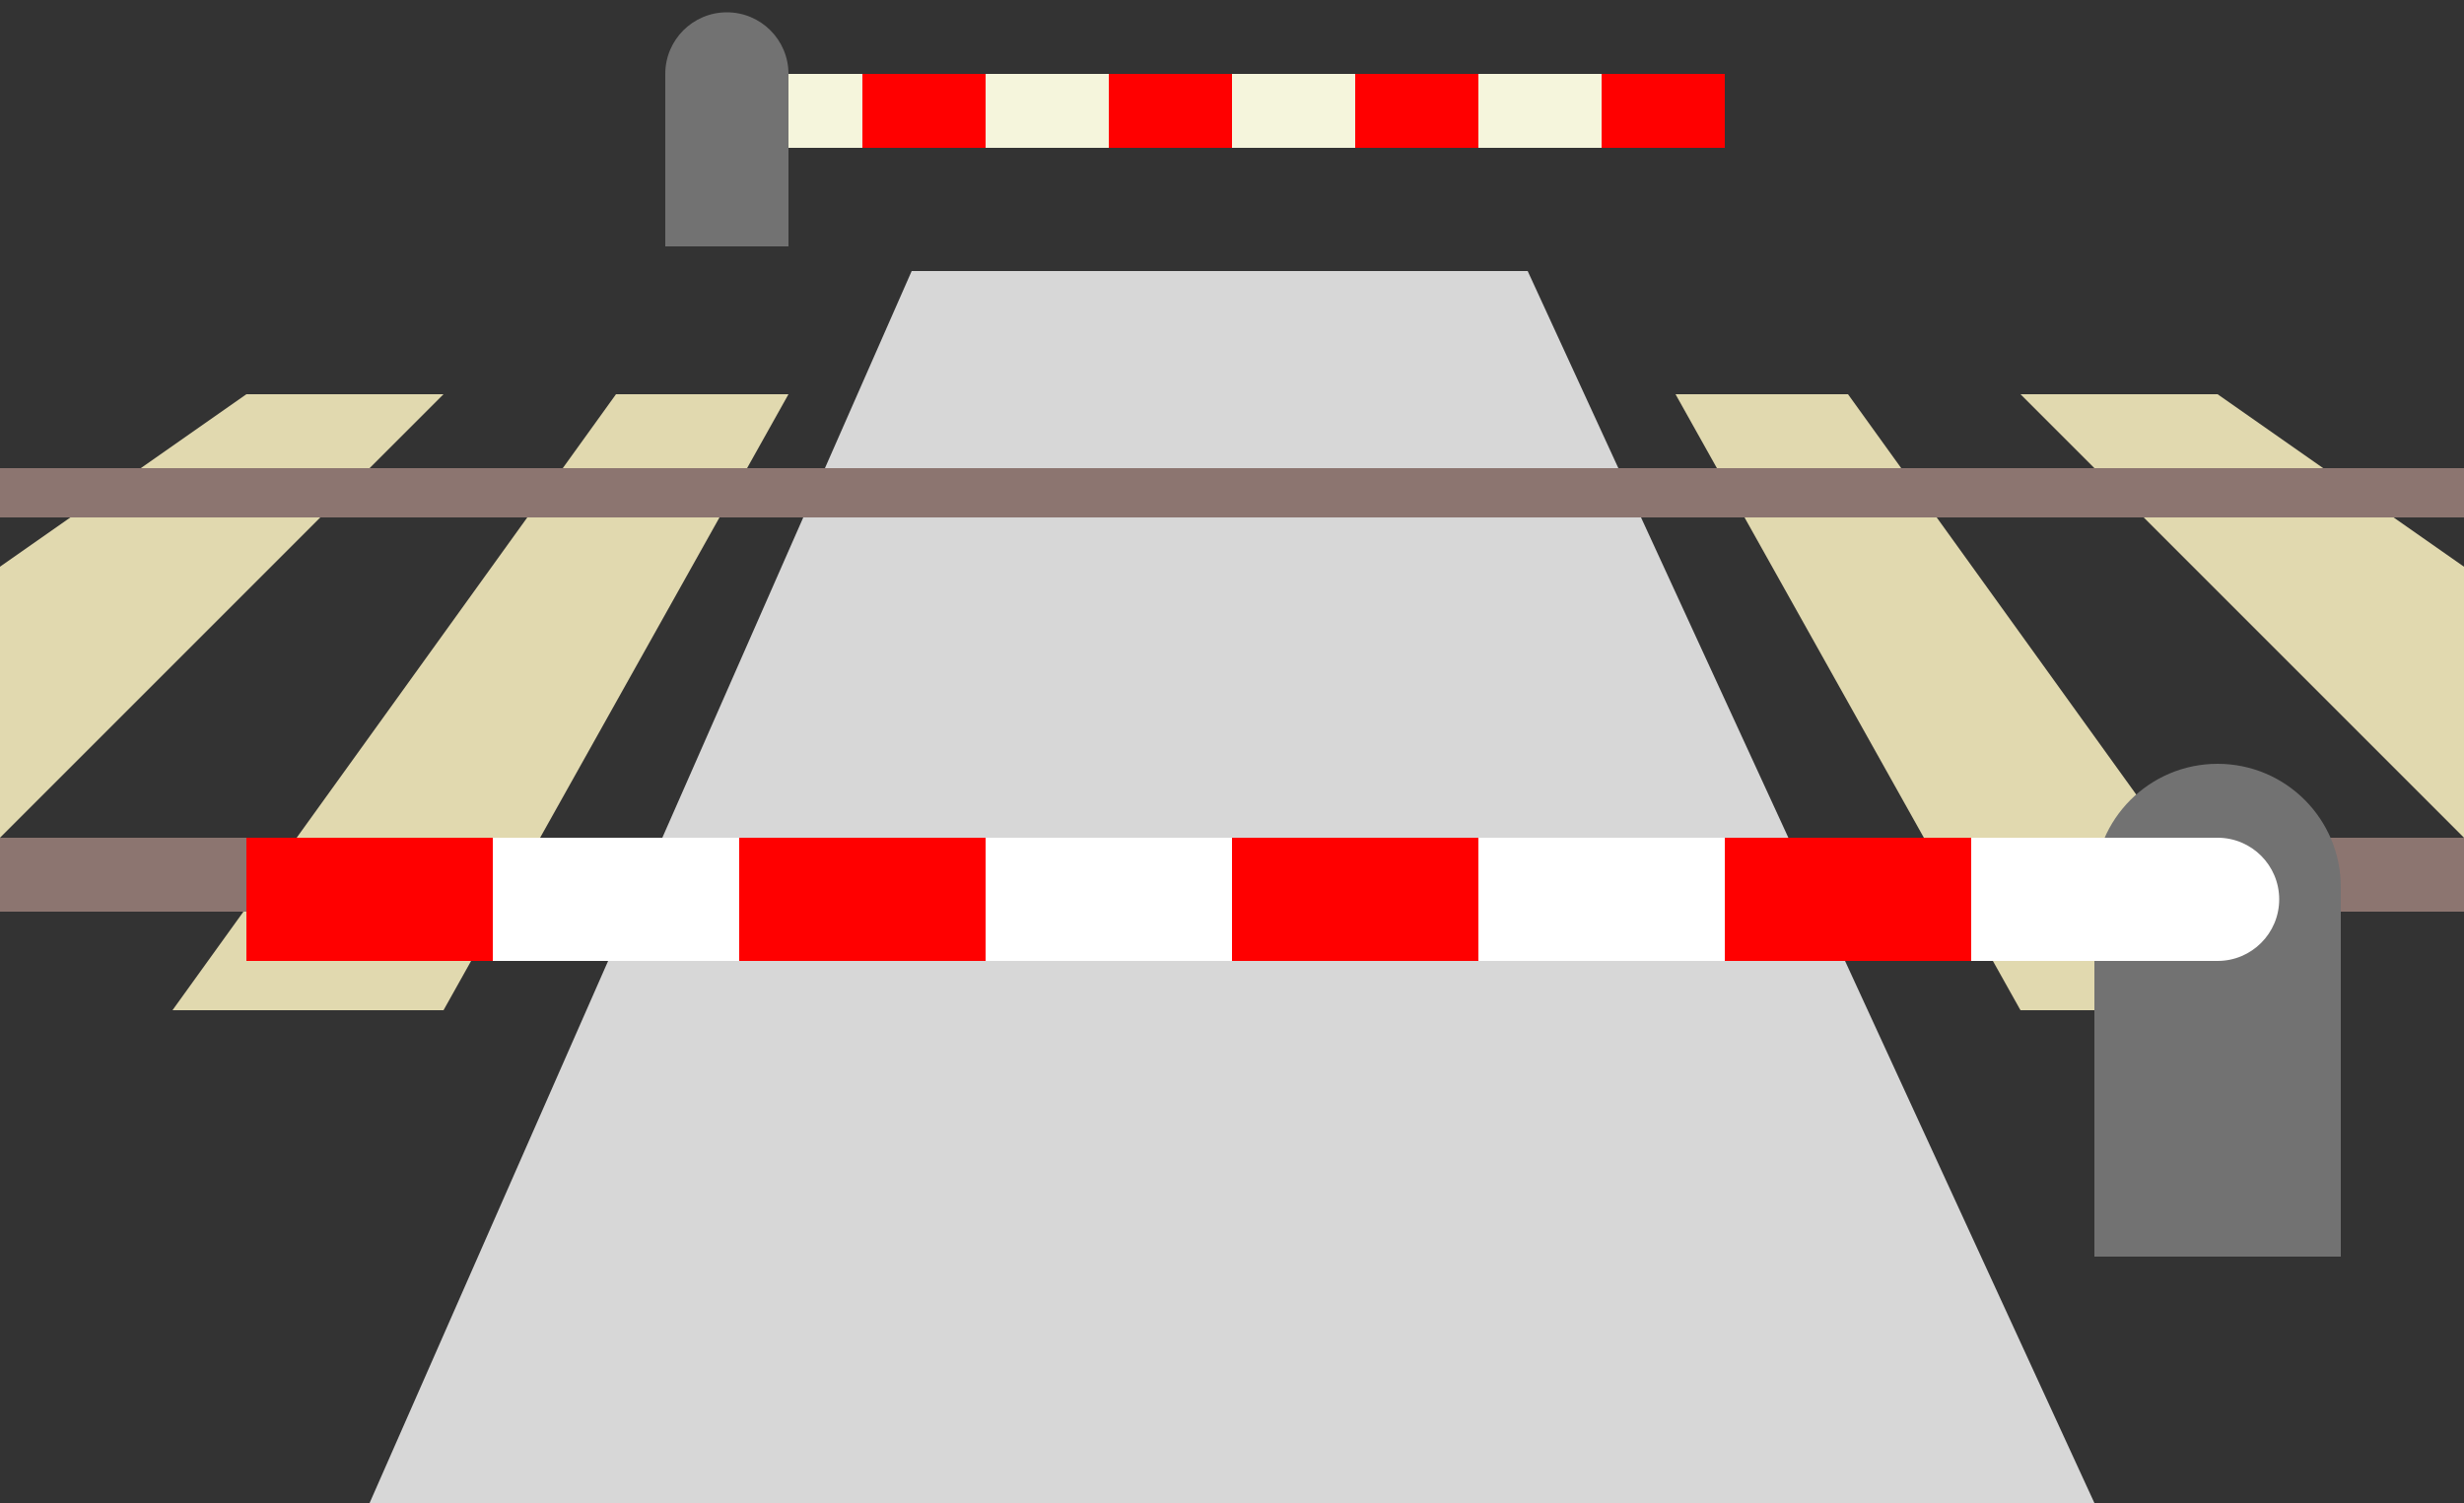 <?xml version="1.0" encoding="UTF-8" standalone="no"?>
<svg
   xmlns:dc="http://purl.org/dc/elements/1.1/"
   xmlns:cc="http://creativecommons.org/ns#"
   xmlns:rdf="http://www.w3.org/1999/02/22-rdf-syntax-ns#"
   xmlns:svg="http://www.w3.org/2000/svg"
   xmlns="http://www.w3.org/2000/svg"
   xmlns:sodipodi="http://sodipodi.sourceforge.net/DTD/sodipodi-0.dtd"
   xmlns:inkscape="http://www.inkscape.org/namespaces/inkscape"
   version="1.1"
   id="svg58"
   sodipodi:docname="railway_crossing_full.svg"
   inkscape:version="0.92.1 r15371"
   width="100"
   height="61">
  <rect width="100%" height="100%" fill="#333333" stroke="none"/>
  <defs
     id="defs62" />
  <sodipodi:namedview
     pagecolor="#ffffff"
     bordercolor="#666666"
     borderopacity="1"
     objecttolerance="10"
     gridtolerance="10"
     guidetolerance="10"
     inkscape:pageopacity="0"
     inkscape:pageshadow="2"
     inkscape:window-width="1347"
     inkscape:window-height="680"
     id="namedview60"
     showgrid="false"
     inkscape:zoom="2.36"
     inkscape:cx="68.432208"
     inkscape:cy="50"
     inkscape:window-x="0"
     inkscape:window-y="0"
     inkscape:window-maximized="0"
     inkscape:current-layer="svg58"
     fit-margin-top="0"
     fit-margin-left="0"
     fit-margin-right="0"
     fit-margin-bottom="0" />
  <polygon
     points="37,50 62,50 85,100 15,100 "
     id="polygon2"
     style="fill:#d7d7d7"
     transform="translate(0,-39)" />
  <polygon
     points="10,55 18,55 0,73 0,62 "
     id="polygon4"
     style="fill:#e1d9af"
     transform="translate(0,-39)" />
  <polygon
     points="25,55 32,55 18,80 7,80 "
     id="polygon6"
     style="fill:#e1d9af"
     transform="translate(0,-39)" />
  <polygon
     points="90,55 82,55 100,73 100,62 "
     id="polygon8"
     style="fill:#e1d9af"
     transform="translate(0,-39)" />
  <polygon
     points="75,55 68,55 82,80 93,80 "
     id="polygon10"
     style="fill:#e1d9af"
     transform="translate(0,-39)" />
  <polygon
     points="0,58 100,58 100,60 0,60 "
     id="polygon12"
     style="fill:#8c7570"
     transform="translate(0,-39)" />
  <polygon
     points="0,73 100,73 100,76 0,76 "
     id="polygon14"
     style="fill:#8c7570"
     transform="translate(0,-39)" />
  <polygon
     points="85,75 95,75 95,90 85,90 "
     id="polygon16"
     style="fill:#727272"
     transform="translate(0,-39)" />
  <circle
     cx="90"
     cy="36"
     r="5"
     id="circle18"
     style="fill:#727272" />
  <circle
     cx="90"
     cy="36.5"
     r="2.5"
     id="circle20"
     style="fill:#ffffff" />
  <rect
     x="80"
     y="34"
     height="5"
     width="10"
     id="rect22"
     style="fill:#ffffff" />
  <rect
     x="70"
     y="34"
     height="5"
     width="10"
     id="rect24"
     style="fill:#ff0000" />
  <rect
     x="60"
     y="34"
     height="5"
     width="10"
     id="rect26"
     style="fill:#ffffff" />
  <rect
     x="50"
     y="34"
     height="5"
     width="10"
     id="rect28"
     style="fill:#ff0000" />
  <rect
     x="40"
     y="34"
     height="5"
     width="10"
     id="rect30"
     style="fill:#ffffff" />
  <rect
     x="30"
     y="34"
     height="5"
     width="10"
     id="rect32"
     style="fill:#ff0000" />
  <rect
     x="20"
     y="34"
     height="5"
     width="10"
     id="rect34"
     style="fill:#ffffff" />
  <rect
     x="10"
     y="34"
     height="5"
     width="10"
     id="rect36"
     style="fill:#ff0000" />
  <rect
     x="30"
     y="3"
     width="5"
     height="3"
     id="rect38"
     style="fill:#f5f5dc" />
  <rect
     x="35"
     y="3"
     width="5"
     height="3"
     id="rect40"
     style="fill:#ff0000" />
  <rect
     x="40"
     y="3"
     width="5"
     height="3"
     id="rect42"
     style="fill:#f5f5dc" />
  <rect
     x="45"
     y="3"
     width="5"
     height="3"
     id="rect44"
     style="fill:#ff0000" />
  <rect
     x="50"
     y="3"
     width="5"
     height="3"
     id="rect46"
     style="fill:#f5f5dc" />
  <rect
     x="55"
     y="3"
     width="5"
     height="3"
     id="rect48"
     style="fill:#ff0000" />
  <rect
     x="60"
     y="3"
     width="5"
     height="3"
     id="rect50"
     style="fill:#f5f5dc" />
  <rect
     x="65"
     y="3"
     width="5"
     height="3"
     id="rect52"
     style="fill:#ff0000" />
  <rect
     x="27"
     y="3"
     height="7"
     width="5"
     id="rect54"
     style="fill:#727272" />
  <circle
     cx="29.5"
     cy="3"
     r="2.5"
     id="circle56"
     style="fill:#727272" />
</svg>
